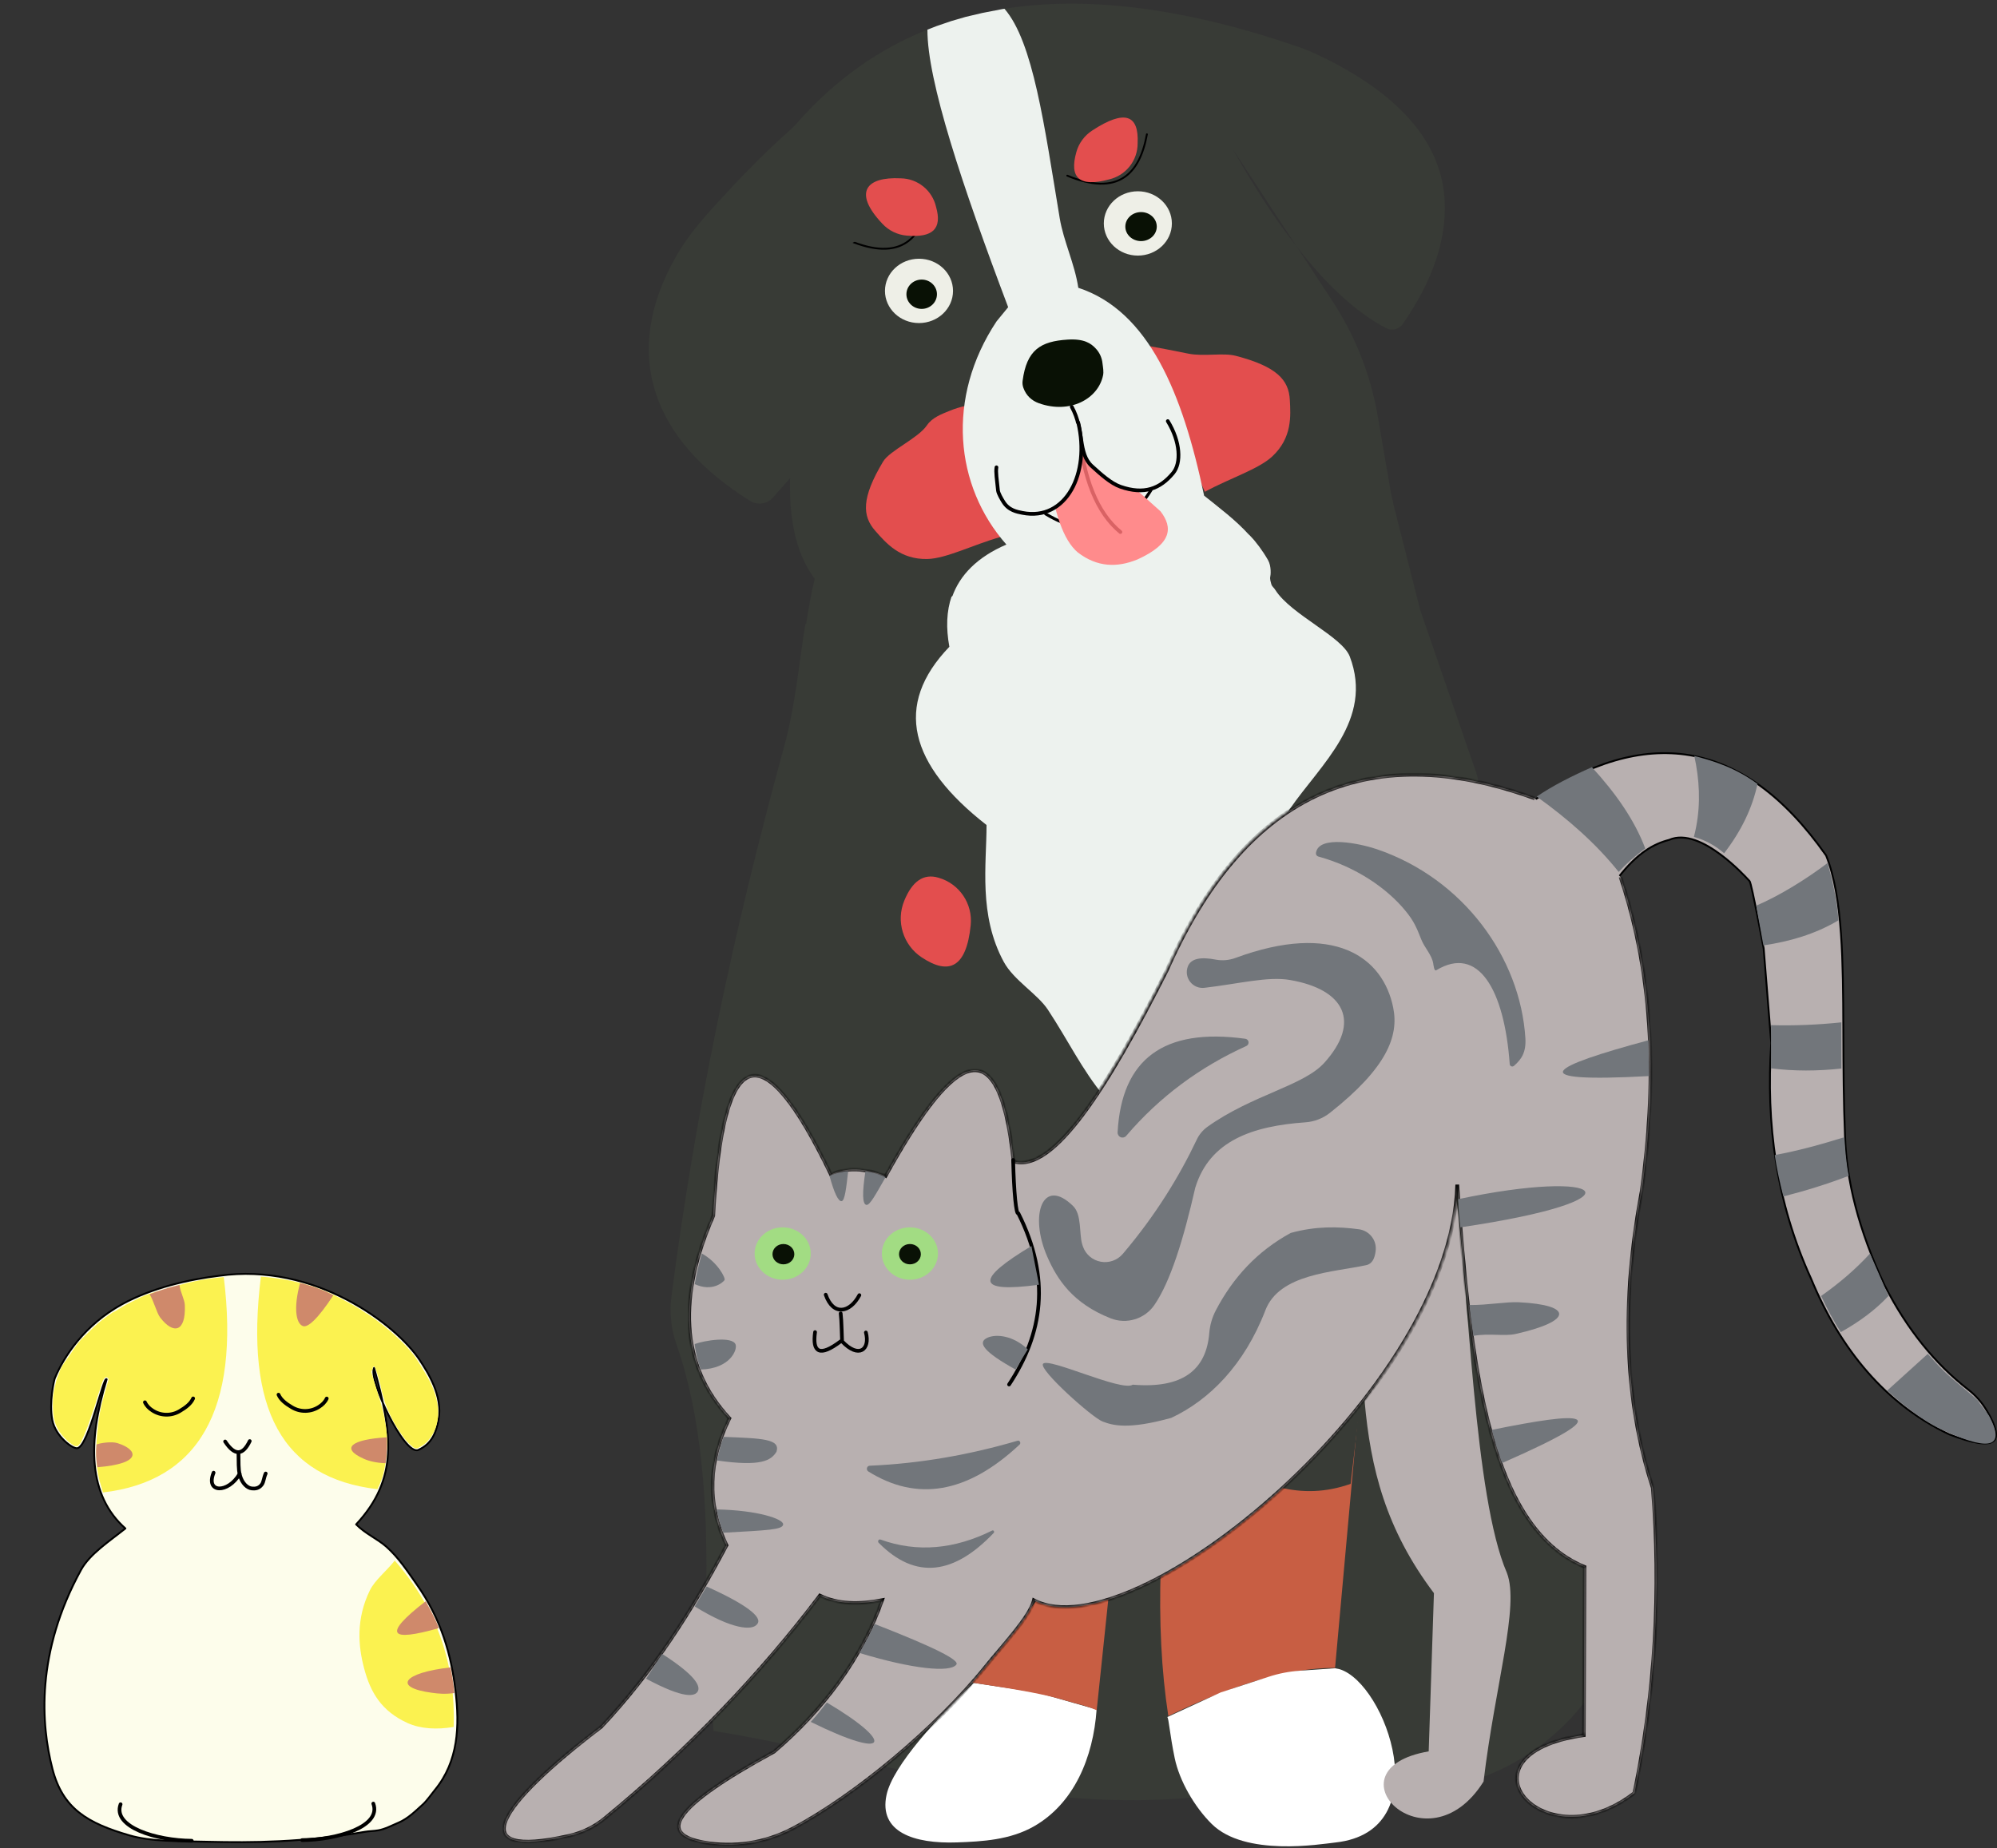 <svg width="539" height="499" viewBox="0 0 539 499" fill="none" xmlns="http://www.w3.org/2000/svg">
<rect x="0" y="0" width="539" height="499" fill="#333333" stroke="none"/>
<g id="animals">
<g id="catYellow">
<path id="Vector" fill-rule="evenodd" clip-rule="evenodd" d="M98.502 494.524C81.854 497.417 67.843 497.49 56.251 497.217C47.945 497.016 40.871 497.207 34.966 495.491C23.684 492.224 16.939 488.317 14.155 477.538C11.061 465.562 9.609 446.185 21.868 423.822C24.232 419.505 29.544 416.073 33.843 412.632C23.803 403.705 23.565 389.503 28.786 372.361C27.947 371.12 23.967 390.37 20.891 390.963C19.586 391.219 14.94 387.704 14.118 383.378C13.197 378.586 14.584 372.58 14.803 372.051C17.24 366.246 22.762 357.702 32.976 352.089C41.054 347.653 51.057 345.398 59.154 344.413C84.875 340.798 106.799 357.41 113.289 367.195C115.507 370.554 119.541 376.879 118.373 383.205C117.734 386.71 116.575 389.767 112.915 391.429C109.136 393.126 99.305 372.133 100.967 369.285C105.896 387.075 107.657 399.141 96.12 411.536C98.63 414.074 101.87 415.425 104.271 417.551C107.612 420.518 110.003 424.215 112.467 427.72C119.194 437.276 121.814 446.887 122.946 456.48C124.068 465.973 123.758 475.466 117.369 483.242C116.693 484.064 115.187 486.181 114.211 487.058C112.349 488.728 110.204 490.946 107.511 492.078C105.731 492.826 103.951 493.794 102.117 494.122C100.812 494.341 99.57 494.332 98.502 494.524Z" fill="#FDFDEB" stroke="black" stroke-width="0.5" stroke-miterlimit="1.5" stroke-linecap="round" stroke-linejoin="round"/>
<path id="Vector_2" fill-rule="evenodd" clip-rule="evenodd" d="M106.553 421.301C104.189 424.286 101.223 426.513 99.826 429.352C96.075 437.028 96.641 444.312 98.302 450.5C99.982 456.762 102.839 461.901 109.995 465.159C113.527 466.766 117.99 466.976 122.454 466.218C122.956 449.505 118.31 434.828 106.553 421.301Z" fill="#FBF250" stroke="#FBF250" stroke-width="0.006" stroke-miterlimit="1.5" stroke-linecap="round" stroke-linejoin="round"/>
<path id="Vector_3" fill-rule="evenodd" clip-rule="evenodd" d="M121.596 450.144C108.763 451.587 105.87 455.566 116.604 456.999C118.365 457.237 120.035 457.41 122.637 457.072C122.418 454.763 122.071 452.454 121.596 450.144Z" fill="#CF896B"/>
<path id="Vector_4" fill-rule="evenodd" clip-rule="evenodd" d="M70.418 344.641C65.981 380.64 76.25 399.041 101.889 402.035C101.99 401.67 102.236 401.286 102.391 400.939C102.729 400.145 103.021 399.415 103.277 398.566C103.961 396.23 104.226 393.838 104.399 391.328C104.491 390.014 104.545 388.626 104.418 387.294C103.779 380.43 101.926 376.487 100.191 370.317C100.511 370.098 100.602 369.048 100.776 368.929C101.232 368.619 101.515 369.851 102.455 373C102.784 374.068 102.957 375.638 103.414 376.907C103.651 377.555 103.742 378.221 103.989 378.897C105.029 381.653 106.471 384.647 108.853 387.924C109.611 388.982 110.405 389.758 111.409 390.625C111.61 390.799 112.13 391.009 112.45 391.027C112.833 391.045 113.061 390.671 113.216 390.726C113.865 390.279 114.549 389.941 115.069 389.42C119.396 385.085 119.432 378.111 114.631 370.472C113.709 369.011 112.879 367.451 111.692 365.862C110.515 364.311 108.99 362.732 107.375 361.217C105.011 358.989 102.209 356.735 99.224 354.745C98.594 354.489 98.074 353.997 97.444 353.604C96.294 352.892 95.034 352.198 94.012 351.642C90.48 349.697 87.459 348.292 84.054 347.206C79.144 345.645 74.598 344.997 70.418 344.641Z" fill="#FBF250"/>
<path id="Vector_5" fill-rule="evenodd" clip-rule="evenodd" d="M60.397 344.776C64.833 380.784 53.424 399.924 27.784 402.918C27.364 401.303 26.799 399.787 26.497 398.117C26.059 395.744 25.977 393.188 26.023 390.669C26.041 389.811 26.059 388.871 26.141 387.995C26.789 381.131 27.173 379.917 28.916 373.747C28.989 373.473 29.327 372.597 29.3 372.387C29.281 372.177 29.062 371.839 28.724 371.812C28.378 371.784 27.903 372.094 27.419 373.701C27.1 374.769 26.744 375.855 26.278 377.133C26.05 377.781 25.959 378.511 25.703 379.187C24.672 381.943 23.869 385.083 22.125 388.743C21.532 389.984 21.97 389.218 21.176 390.194C20.93 390.514 20.637 390.395 20.254 390.368C19.862 390.35 19.597 389.884 19.442 389.939C18.794 389.482 18.209 388.98 17.689 388.46C15.289 386.06 14.412 383.75 14.303 380.583C14.239 378.767 14.175 376.594 14.841 374.148C14.869 374.03 14.997 373.564 15.015 373.464C15.143 372.825 15.344 372.241 15.572 371.638C15.636 371.456 15.836 371.136 15.891 370.917C16.329 369.247 17.023 368.288 18.21 366.709C19.387 365.158 20.592 362.858 22.207 361.342C23.476 360.147 24.8 358.723 26.287 357.417C27.565 356.295 28.98 355.282 30.358 354.36C30.988 354.104 32.658 353.036 33.297 352.644C34.447 351.932 35.625 351.457 36.656 350.9C40.189 348.956 43.493 348.482 46.897 347.405C51.808 345.844 56.207 345.141 60.397 344.776Z" fill="#FBF250"/>
<path id="Vector_6" fill-rule="evenodd" clip-rule="evenodd" d="M26.04 389.976C26.87 389.602 30.065 389.073 31.699 389.593C37.175 391.3 38.663 395.124 26.277 396.101C25.921 394.056 25.821 392.012 26.04 389.976Z" fill="#CF896B"/>
<path id="Vector_7" fill-rule="evenodd" clip-rule="evenodd" d="M48.429 346.895C48.749 349.049 49.826 350.811 49.889 352.353C50.182 359.673 46.795 360.312 43.245 355.703C42.277 354.443 41.556 351.304 40.37 349.405C42.998 348.383 45.682 347.543 48.429 346.895Z" fill="#CF896B"/>
<path id="Vector_8" fill-rule="evenodd" clip-rule="evenodd" d="M80.996 346.355C79.17 353.1 79.91 357.135 81.608 357.929C82.986 358.714 85.888 355.903 89.977 349.678C87.312 348.272 84.282 347.195 80.996 346.355Z" fill="#CF896B"/>
<path id="Vector_9" fill-rule="evenodd" clip-rule="evenodd" d="M104.417 388.024C94.851 388.59 91.757 390.963 98.228 393.838C99.579 394.44 101.615 394.952 104.061 395.015C104.353 392.889 104.499 390.589 104.417 388.024Z" fill="#CF896B"/>
<path id="Vector_10" d="M88.188 377.553C87.722 378.538 87.001 379.214 86.171 379.752C83.944 381.231 81.068 381.295 78.777 379.917C77.189 378.977 75.793 377.936 75.172 376.512" stroke="black" stroke-miterlimit="1.5" stroke-linecap="round" stroke-linejoin="round"/>
<path id="Vector_11" d="M39.114 378.566C39.579 379.552 40.3 380.227 41.131 380.766C43.358 382.244 46.233 382.308 48.524 380.93C50.113 379.99 51.509 378.949 52.13 377.526" stroke="black" stroke-miterlimit="1.5" stroke-linecap="round" stroke-linejoin="round"/>
<path id="Vector_12" d="M64.677 397.908C61.583 403.211 55.403 403.148 57.649 397.58" stroke="black" stroke-miterlimit="1.5" stroke-linecap="round" stroke-linejoin="round"/>
<path id="Vector_13" d="M64.366 392.212C64.43 394.75 64.302 396.621 64.74 398.236C65.379 400.546 66.785 401.723 67.989 401.833C68.774 401.906 69.852 401.906 70.691 400.737C71.175 400.062 71.202 398.93 71.713 397.798" stroke="black" stroke-miterlimit="1.5" stroke-linecap="round" stroke-linejoin="round"/>
<path id="Vector_14" d="M67.407 389.044C65.618 392.777 63.455 393.234 60.762 389.154" stroke="black" stroke-miterlimit="1.5" stroke-linecap="round" stroke-linejoin="round"/>
<path id="Vector_15" d="M81.562 496.767C91.009 496.703 103.058 493.08 100.757 486.91" stroke="black" stroke-miterlimit="1.5" stroke-linecap="round" stroke-linejoin="round"/>
<path id="Vector_16" fill-rule="evenodd" clip-rule="evenodd" d="M118.411 439.548C111.848 441.419 107.942 441.903 107.275 440.726C106.618 439.557 109.055 436.792 114.888 432.283C115.609 433.542 116.266 434.829 116.896 436.052C117.489 437.239 118.064 438.38 118.411 439.548Z" fill="#CF896B"/>
<path id="Vector_17" d="M51.744 496.943C42.297 496.879 30.248 493.255 32.548 487.085" stroke="black" stroke-miterlimit="1.5" stroke-linecap="round" stroke-linejoin="round"/>
</g>
<g id="dogBody">
<path id="Vector_18" fill-rule="evenodd" clip-rule="evenodd" d="M375.8 135L383.334 164.723L398.682 209.33L446.06 423.673C446.06 423.673 440.908 434.8 435.074 447.389C425.061 469.005 403.672 483.088 379.859 483.726C353.09 484.441 322.328 485.263 322.328 485.263C273.824 489.528 235.192 474.071 192.577 467.295L190.564 432.614C191.224 405.705 189.211 381.88 182.673 363.219C181.147 358.965 180.659 354.419 181.233 349.938C187.652 300.536 197.61 252.682 211.584 201.786C214.615 190.778 215.589 179.596 217.375 168.436C229.196 168.176 240.096 165.579 250.768 162.017C252.717 161.368 256.635 159.495 256.906 160.697C255.499 164.734 255.315 169.551 256.246 174.606C241.059 190.399 245.465 206.451 266.28 222.731C266.28 233.393 264.071 247.031 270.945 259.696C273.629 264.643 280.037 268.334 282.841 272.588C288.318 280.901 292.096 288.856 297.973 295.925L348.144 218.39C356.511 206.278 370.832 194.35 364.326 177.247C362.27 171.835 348.544 165.979 344.269 159.333C343.803 158.51 343.359 158.478 343.121 157.623C343.013 157.266 342.721 156.237 342.851 155.761C342.981 155.295 343.208 152.849 342.245 151.182C340.751 148.584 339.062 146.355 337.222 144.363L338.272 144.19C342.234 143.627 346.098 141.733 350.027 140.953C355.234 139.914 360.657 139.146 365.82 138.117C368.288 137.619 370.648 136.71 372.888 135.92L375.8 135Z" fill="#383B36"/>
<path id="Vector_19" fill-rule="evenodd" clip-rule="evenodd" d="M248.796 258.474C243.751 255.162 241.76 248.722 244.076 243.136C246.209 237.941 249.25 235.732 253.309 236.955C258.949 238.568 262.607 243.991 261.99 249.826C260.832 261.18 256.167 263.367 248.796 258.474Z" fill="#E34E4E" stroke="#E34E4E" stroke-width="0.002" stroke-miterlimit="1.5" stroke-linecap="round" stroke-linejoin="round"/>
<path id="Vector_20" fill-rule="evenodd" clip-rule="evenodd" d="M337.213 144.365C339.053 146.357 340.742 148.587 342.236 151.185C343.199 152.852 342.972 155.298 342.842 155.763C342.712 156.24 343.004 157.268 343.112 157.625C343.351 158.48 343.794 158.513 344.26 159.335C348.535 165.981 362.261 171.837 364.317 177.25C370.823 194.352 356.502 206.28 348.135 218.393L297.964 295.927C292.087 288.859 288.309 280.903 282.832 272.59C280.028 268.336 273.62 264.645 270.936 259.698C264.063 247.034 266.271 233.395 266.271 222.733C245.456 206.453 241.05 190.401 256.237 174.608C255.306 169.553 255.457 164.975 256.864 160.937C260.252 160.613 263.716 160.645 266.953 159.996C272.744 158.837 278.513 157.82 284.38 156.748C290.192 155.698 296.73 153.544 302.218 151.488C305.238 150.351 309.178 150.091 312.339 149.464C320.706 147.786 328.684 145.643 337.213 144.365Z" fill="#EDF2EE"/>
<path id="Vector_21" fill-rule="evenodd" clip-rule="evenodd" d="M295.982 461.506C295.072 474.484 289.887 486.878 279.052 493.059C272.634 496.717 265.111 497.15 258.335 497.388C246.644 497.8 237.151 494.606 239.273 484.605C240.951 476.649 253.388 463.324 262.805 454.329C262.805 454.329 271.042 455.563 276.054 456.31C278.554 456.689 281.022 457.219 283.458 457.923C288.221 459.287 295.982 461.506 295.982 461.506Z" fill="white"/>
<path id="Vector_22" fill-rule="evenodd" clip-rule="evenodd" d="M360.342 450.256L366.696 379.985C352.451 396.99 334.526 411.397 313.278 423.444C312.823 437.711 313.451 451.036 315.335 463.267C331.658 455.354 346.942 450.289 360.342 450.256Z" fill="#C85E43" stroke="black" stroke-width="0.002" stroke-miterlimit="1.5" stroke-linecap="round" stroke-linejoin="round"/>
<path id="Vector_23" fill-rule="evenodd" clip-rule="evenodd" d="M296.003 461.701L299.467 428.665C292.42 429.985 286.499 430.169 283.263 427.68L262.35 454.243C276.53 456.397 282.137 457.447 287.885 459.168C290.309 459.882 293.048 460.423 296.003 461.701Z" fill="#C85E43" stroke="black" stroke-width="0.002" stroke-miterlimit="1.5" stroke-linecap="round" stroke-linejoin="round"/>
<path id="Vector_24" fill-rule="evenodd" clip-rule="evenodd" d="M361.589 450.637C374.08 454.458 388.411 494.346 360.463 497.409C356.35 497.864 336.022 501.306 327.049 492.408C322.383 487.786 318.335 480.772 317.058 474.635C315.694 468.054 315.477 463.897 315.055 463.551L329.484 456.894C329.484 456.894 337.407 454.307 342.452 452.661C345.168 451.774 347.972 451.233 350.819 451.038L360.377 450.378L361.589 450.637Z" fill="white"/>
<path id="Vector_25" fill-rule="evenodd" clip-rule="evenodd" d="M345.299 401.529C352.941 394.699 360.052 387.035 367.045 379.231L364.544 400.587C357.876 402.936 351.642 403.077 345.299 401.529Z" fill="#383B36" stroke="black" stroke-width="0.002" stroke-miterlimit="1.5" stroke-linecap="round" stroke-linejoin="round"/>
</g>
<g id="catBody">
<g id="catTail">
<path id="Vector_26" d="M436.853 236.81L436.839 236.828L436.828 236.849C434.493 241.381 431.334 243.516 428.081 243.915C424.817 244.316 421.403 242.977 418.553 240.444C412.865 235.389 409.511 225.648 414.222 215.926C428.958 205.994 442.936 201.693 456.052 203.88C469.176 206.068 481.494 214.763 492.88 230.946C495.165 236.671 496.313 243.894 496.897 252.251C497.43 259.884 497.492 268.447 497.526 277.659C497.528 278.275 497.53 278.893 497.532 279.515C497.562 288.188 497.594 297.405 497.99 306.929C498.396 318.729 501.544 331.891 508.694 347.063L508.694 347.063L508.698 347.07C514.769 358.957 522.346 368.237 531.266 375.178L531.267 375.178C533.253 376.715 534.937 378.62 536.222 380.796L536.223 380.796C537.587 383.096 538.395 384.95 538.656 386.358C538.917 387.763 538.628 388.657 537.892 389.156C537.122 389.677 535.786 389.828 533.797 389.515C531.824 389.204 529.266 388.446 526.107 387.223C509.016 379.167 496.713 364.286 488.839 345.25L488.839 345.25L488.835 345.241C479.334 324.452 476.637 303.221 478.067 281.575L478.068 281.557L478.067 281.539L476.023 256.091L476.022 256.078L476.02 256.066L475.774 256.111C476.02 256.066 476.02 256.066 476.02 256.066L476.02 256.065L476.019 256.062L476.018 256.053L476.011 256.015L475.983 255.868L475.878 255.308C475.788 254.825 475.658 254.135 475.5 253.305C475.186 251.646 474.761 249.428 474.32 247.195C473.879 244.962 473.423 242.711 473.045 240.987C472.856 240.126 472.686 239.393 472.548 238.859C472.479 238.592 472.416 238.372 472.362 238.208C472.335 238.126 472.309 238.054 472.284 237.996C472.264 237.949 472.23 237.876 472.177 237.823C472.152 237.799 472.094 237.736 472.006 237.641C471.247 236.819 468.22 233.546 464.402 230.702C462.271 229.115 459.88 227.651 457.485 226.82C455.096 225.991 452.676 225.782 450.503 226.74C446.341 227.812 441.959 230.236 436.853 236.81Z" fill="#B8B0B0" stroke="black" stroke-width="0.5"/>
<path id="Vector_27" fill-rule="evenodd" clip-rule="evenodd" d="M509.709 349.866C506.153 353.66 501.801 356.874 496.837 359.627C494.881 356.611 493.141 353.331 491.529 349.866C496.471 346.4 500.888 342.606 504.724 338.416L509.709 349.866Z" fill="#72767B"/>
<path id="Vector_28" fill-rule="evenodd" clip-rule="evenodd" d="M479 311.832C485.225 310.697 491.517 308.968 497.82 307C498.023 310.557 498.292 314.081 499 317.422C493.101 319.703 487.236 321.486 481.337 323C480.382 319.346 479.584 315.627 479 311.832Z" fill="#72767B"/>
<path id="Vector_29" fill-rule="evenodd" clip-rule="evenodd" d="M478 276.756C484.29 276.931 490.623 276.668 496.989 276L497 288.469C490.558 289.17 484.225 289.203 478 288.414V276.756Z" fill="#72767B"/>
<path id="Vector_30" fill-rule="evenodd" clip-rule="evenodd" d="M493.25 233C487.385 237.448 480.087 241.925 474 244.5L475.954 255.221C482.972 254.191 489.868 252.229 496.211 248.449C495.8 243.299 494.769 238.15 493.25 233Z" fill="#72767B"/>
<path id="Vector_31" fill-rule="evenodd" clip-rule="evenodd" d="M457.302 204.083C462.995 205.545 468.562 207.396 474.358 211.628C472.972 218.155 469.948 224.382 465.355 230.343C463.099 228.426 460.521 226.853 457.188 225.933C457.44 224.98 457.658 224.028 457.829 223.075C459.021 216.748 458.688 210.421 457.302 204.083Z" fill="#72767B"/>
<path id="Vector_32" fill-rule="evenodd" clip-rule="evenodd" d="M429.661 207.113C436.007 214.046 441.134 221.275 444.058 229.04C441.3 231.063 438.908 233.184 436.893 235.393C430.813 227.782 423.25 221.122 414.767 215.052C419.064 212.143 424.069 209.573 429.661 207.113Z" fill="#72767B"/>
<path id="Vector_33" fill-rule="evenodd" clip-rule="evenodd" d="M520.313 365.5C522.409 367.832 524.384 370.001 526.425 371.769C529.459 374.394 532.045 376.412 533.715 377.952C533.857 378.093 534.294 378.874 534.446 379.026C534.97 379.601 535.45 380.306 535.843 380.826C536.269 381.412 536.716 381.933 537 382.486C541.082 390.328 537.568 392.02 525.41 386.543C524.963 386.347 524.406 386.109 523.926 385.881C521.121 384.569 518.273 382.714 515.577 380.62C514.595 379.85 513.58 379.134 512.641 378.299C511.987 377.713 510.055 375.967 509.334 375.436L520.313 365.5Z" fill="#72767B"/>
</g>
<path id="Vector_34" d="M230.25 316.195C229.289 309.155 230.502 302.754 233.972 297.005" stroke="black" stroke-width="0.003" stroke-miterlimit="1.5" stroke-linecap="round" stroke-linejoin="round"/>
<path id="Vector_35" fill-rule="evenodd" clip-rule="evenodd" d="M393.01 323.266C396.474 348.119 397.811 404.1 406.711 424.602C410.207 433.557 403.521 454.829 400.419 480.957C385.031 505.491 357.466 477.638 385.612 472.815L387.026 430.096C374.049 412.89 369.906 396.442 368.306 378.148C383.201 357.876 389.81 340.065 393.01 323.266Z" fill="#B8B0B0" stroke="black" stroke-width="0.003" stroke-miterlimit="1.5" stroke-linecap="round" stroke-linejoin="round"/>
<g id="Vector_36">
<mask id="path-36-inside-1" fill="white">
<path fill-rule="evenodd" clip-rule="evenodd" d="M437.406 236.759C446.781 264.862 446.989 293.457 443.121 321.548C437.483 351.548 438.483 378.246 446.099 401.632C448.319 429.109 446.858 456.597 441.132 484.074C416.306 503.346 391.481 473.467 427.472 468.443L427.67 423.021C401.624 412.359 396.734 367.672 393.316 319.815C391.865 375.362 306.157 446.231 279.057 432.037C277.991 436.535 270.782 444.07 266.034 449.971C252.682 466.556 230.582 484.951 213.823 493.748C206.471 497.598 198.031 498.892 189.865 497.39C178.128 495.251 180.216 488.494 208.877 472.896C222.131 461.62 232.626 447.602 238.066 432.005C231.879 433.2 226.153 433.123 221.296 430.765C205.493 451.694 185.689 472.534 163.183 490.973C160.391 493.254 157.083 494.856 153.556 495.635C124.433 502.205 134.478 487.276 162.248 466.172C175.887 451.737 186.667 435.01 196.074 417.175C190.646 405.756 191.239 394.327 196.844 382.908C183.272 368.254 183.173 349.618 192.503 328.196C194.976 281.425 205.701 278.386 224.296 317.084C228.483 315.088 233.417 315.329 239 317.479C255.825 287.03 269.474 274.108 273.573 313.519C284.255 316.755 298.926 293.644 314.905 261.955C335.522 215.283 368.216 198.731 414.262 215.535"/>
</mask>
<path fill-rule="evenodd" clip-rule="evenodd" d="M437.406 236.759C446.781 264.862 446.989 293.457 443.121 321.548C437.483 351.548 438.483 378.246 446.099 401.632C448.319 429.109 446.858 456.597 441.132 484.074C416.306 503.346 391.481 473.467 427.472 468.443L427.67 423.021C401.624 412.359 396.734 367.672 393.316 319.815C391.865 375.362 306.157 446.231 279.057 432.037C277.991 436.535 270.782 444.07 266.034 449.971C252.682 466.556 230.582 484.951 213.823 493.748C206.471 497.598 198.031 498.892 189.865 497.39C178.128 495.251 180.216 488.494 208.877 472.896C222.131 461.62 232.626 447.602 238.066 432.005C231.879 433.2 226.153 433.123 221.296 430.765C205.493 451.694 185.689 472.534 163.183 490.973C160.391 493.254 157.083 494.856 153.556 495.635C124.433 502.205 134.478 487.276 162.248 466.172C175.887 451.737 186.667 435.01 196.074 417.175C190.646 405.756 191.239 394.327 196.844 382.908C183.272 368.254 183.173 349.618 192.503 328.196C194.976 281.425 205.701 278.386 224.296 317.084C228.483 315.088 233.417 315.329 239 317.479C255.825 287.03 269.474 274.108 273.573 313.519C284.255 316.755 298.926 293.644 314.905 261.955C335.522 215.283 368.216 198.731 414.262 215.535" fill="#B8B0B0"/>
<path d="M443.121 321.548L443.612 321.641L443.615 321.629L443.616 321.617L443.121 321.548ZM446.099 401.632L446.598 401.592L446.593 401.533L446.575 401.477L446.099 401.632ZM441.132 484.074L441.439 484.469L441.584 484.356L441.621 484.176L441.132 484.074ZM427.472 468.443L427.541 468.938L427.97 468.878L427.972 468.445L427.472 468.443ZM427.67 423.021L428.17 423.023L428.171 422.686L427.859 422.558L427.67 423.021ZM393.316 319.815L393.815 319.78L392.816 319.802L393.316 319.815ZM279.057 432.037L279.289 431.595L278.719 431.296L278.571 431.922L279.057 432.037ZM266.034 449.971L266.424 450.285L266.424 450.285L266.034 449.971ZM213.823 493.748L214.055 494.191L214.055 494.191L213.823 493.748ZM189.865 497.39L189.956 496.898L189.955 496.898L189.865 497.39ZM208.877 472.896L209.116 473.336L209.162 473.311L209.201 473.277L208.877 472.896ZM238.066 432.005L238.538 432.169L238.824 431.349L237.971 431.514L238.066 432.005ZM221.296 430.765L221.514 430.315L221.144 430.136L220.897 430.464L221.296 430.765ZM163.183 490.973L163.499 491.36L163.499 491.36L163.183 490.973ZM153.556 495.635L153.448 495.146L153.446 495.147L153.556 495.635ZM162.248 466.172L162.551 466.571L162.584 466.546L162.612 466.516L162.248 466.172ZM196.074 417.175L196.517 417.408L196.634 417.186L196.526 416.96L196.074 417.175ZM196.844 382.908L197.293 383.128L197.444 382.82L197.211 382.568L196.844 382.908ZM192.503 328.196L192.961 328.395L192.997 328.312L193.002 328.222L192.503 328.196ZM224.296 317.084L223.845 317.301L224.061 317.75L224.511 317.536L224.296 317.084ZM239 317.479L238.82 317.946L239.227 318.102L239.438 317.721L239 317.479ZM273.573 313.519L273.076 313.571L273.11 313.902L273.428 313.998L273.573 313.519ZM314.905 261.955L315.352 262.18L315.357 262.169L315.363 262.157L314.905 261.955ZM436.932 236.918C446.274 264.923 446.488 293.435 442.626 321.48L443.616 321.617C447.491 293.479 447.287 264.8 437.881 236.601L436.932 236.918ZM442.63 321.456C436.98 351.519 437.977 378.305 445.624 401.787L446.575 401.477C438.99 378.188 437.987 351.578 443.612 321.641L442.63 321.456ZM445.601 401.672C447.817 429.104 446.358 456.544 440.642 483.972L441.621 484.176C447.357 456.649 448.821 429.113 446.598 401.592L445.601 401.672ZM440.825 483.679C428.57 493.193 416.474 490.482 411.877 485.046C410.73 483.69 410.054 482.174 409.93 480.638C409.807 479.107 410.228 477.523 411.335 476.01C413.562 472.966 418.593 470.187 427.541 468.938L427.403 467.948C418.355 469.211 412.993 472.05 410.528 475.42C409.289 477.114 408.79 478.934 408.933 480.718C409.077 482.497 409.856 484.204 411.114 485.692C416.139 491.634 428.869 494.227 441.439 484.469L440.825 483.679ZM427.972 468.445L428.17 423.023L427.17 423.019L426.972 468.441L427.972 468.445ZM427.859 422.558C415.067 417.322 407.388 403.693 402.491 385.238C397.599 366.804 395.524 343.714 393.815 319.78L392.817 319.851C394.526 343.774 396.605 366.956 401.524 385.495C406.438 404.013 414.227 418.059 427.48 423.484L427.859 422.558ZM392.816 319.802C392.457 333.57 386.872 348.328 378.235 362.52C369.601 376.706 357.937 390.293 345.468 401.71C332.997 413.128 319.739 422.359 307.928 427.848C302.023 430.593 296.495 432.395 291.619 433.074C286.74 433.753 282.553 433.304 279.289 431.595L278.825 432.48C282.337 434.32 286.756 434.761 291.757 434.064C296.761 433.367 302.387 431.527 308.35 428.755C320.276 423.212 333.618 413.916 346.143 402.448C358.67 390.978 370.398 377.32 379.089 363.04C387.777 348.765 393.45 333.834 393.816 319.828L392.816 319.802ZM278.571 431.922C278.323 432.966 277.707 434.225 276.817 435.641C275.931 437.05 274.794 438.581 273.535 440.167C272.276 441.752 270.901 443.382 269.541 444.989C268.182 446.594 266.837 448.177 265.645 449.658L266.424 450.285C267.606 448.816 268.942 447.244 270.304 445.635C271.663 444.029 273.048 442.388 274.318 440.789C275.587 439.191 276.749 437.627 277.663 436.173C278.573 434.726 279.258 433.357 279.544 432.153L278.571 431.922ZM265.645 449.658C252.332 466.194 230.284 484.543 213.59 493.305L214.055 494.191C230.88 485.359 253.032 466.919 266.424 450.285L265.645 449.658ZM213.591 493.305C206.337 497.104 198.011 498.38 189.956 496.898L189.775 497.881C198.051 499.405 206.604 498.093 214.055 494.191L213.591 493.305ZM189.955 496.898C188.509 496.634 187.295 496.303 186.329 495.901C185.359 495.498 184.668 495.036 184.234 494.529C183.812 494.035 183.621 493.484 183.665 492.847C183.71 492.191 184.005 491.405 184.637 490.47C185.903 488.594 188.422 486.263 192.454 483.411C196.474 480.566 201.96 477.23 209.116 473.336L208.638 472.457C201.464 476.361 195.941 479.719 191.876 482.595C187.822 485.463 185.179 487.879 183.808 489.91C183.12 490.929 182.728 491.885 182.667 492.778C182.605 493.69 182.89 494.495 183.474 495.179C184.047 495.849 184.895 496.388 185.945 496.825C186.999 497.263 188.287 497.61 189.776 497.882L189.955 496.898ZM209.201 473.277C222.509 461.955 233.063 447.866 238.538 432.169L237.594 431.84C232.189 447.338 221.753 461.285 208.553 472.516L209.201 473.277ZM237.971 431.514C231.835 432.699 226.234 432.607 221.514 430.315L221.077 431.215C226.073 433.64 231.922 433.701 238.161 432.495L237.971 431.514ZM220.897 430.464C205.117 451.361 185.342 472.173 162.866 490.586L163.499 491.36C186.037 472.896 205.868 452.027 221.695 431.066L220.897 430.464ZM162.866 490.586C160.136 492.818 156.899 494.385 153.448 495.146L153.663 496.123C157.267 495.327 160.647 493.691 163.499 491.36L162.866 490.586ZM153.446 495.147C149.82 495.965 146.818 496.445 144.392 496.622C141.96 496.8 140.141 496.669 138.865 496.291C137.596 495.916 136.926 495.317 136.654 494.59C136.374 493.838 136.464 492.812 137.028 491.476C138.157 488.802 141.04 485.222 145.427 480.962C149.8 476.716 155.618 471.84 162.551 466.571L161.946 465.774C154.994 471.057 149.142 475.961 144.731 480.244C140.334 484.514 137.32 488.212 136.106 491.087C135.499 492.525 135.307 493.841 135.717 494.939C136.136 496.061 137.13 496.821 138.581 497.25C140.024 497.678 141.981 497.801 144.465 497.619C146.956 497.438 150.011 496.947 153.666 496.122L153.446 495.147ZM162.612 466.516C176.292 452.037 187.097 435.267 196.517 417.408L195.632 416.941C186.238 434.753 175.482 451.438 161.885 465.829L162.612 466.516ZM196.526 416.96C191.17 405.695 191.747 394.426 197.293 383.128L196.395 382.688C190.731 394.227 190.121 405.818 195.623 417.389L196.526 416.96ZM197.211 382.568C183.827 368.117 183.673 349.72 192.961 328.395L192.044 327.996C182.672 349.515 182.716 368.39 196.477 383.248L197.211 382.568ZM193.002 328.222C193.62 316.541 194.752 307.621 196.382 301.413C197.198 298.308 198.132 295.906 199.174 294.181C200.217 292.454 201.339 291.454 202.512 291.063C203.669 290.678 204.976 290.855 206.472 291.697C207.976 292.544 209.635 294.046 211.446 296.236C215.066 300.615 219.202 307.637 223.845 317.301L224.746 316.868C220.093 307.183 215.915 300.073 212.217 295.599C210.368 293.363 208.618 291.758 206.962 290.826C205.298 289.889 203.695 289.615 202.196 290.115C200.711 290.609 199.427 291.828 198.318 293.664C197.208 295.503 196.243 298.006 195.415 301.159C193.759 307.465 192.622 316.465 192.004 328.169L193.002 328.222ZM224.511 317.536C228.531 315.619 233.314 315.825 238.82 317.946L239.18 317.012C233.521 314.833 228.434 314.557 224.081 316.633L224.511 317.536ZM239.438 317.721C243.639 310.117 247.633 303.624 251.322 298.775C255.028 293.901 258.363 290.775 261.224 289.773C262.629 289.282 263.895 289.31 265.05 289.874C266.22 290.444 267.339 291.595 268.37 293.47C270.438 297.233 272.052 303.729 273.076 313.571L274.071 313.468C273.045 303.604 271.416 296.937 269.246 292.989C268.158 291.009 266.91 289.668 265.488 288.975C264.052 288.274 262.503 288.266 260.894 288.83C257.727 289.938 254.238 293.288 250.526 298.17C246.794 303.075 242.773 309.617 238.562 317.237L239.438 317.721ZM273.428 313.998C276.309 314.87 279.391 313.942 282.579 311.692C285.769 309.441 289.14 305.818 292.653 301.134C299.681 291.762 307.36 278.028 315.352 262.18L314.459 261.73C306.471 277.571 298.825 291.237 291.853 300.534C288.365 305.184 285.067 308.712 282.002 310.875C278.936 313.039 276.179 313.786 273.718 313.041L273.428 313.998ZM315.363 262.157C325.643 238.884 338.903 223.194 355.263 215.392C371.614 207.595 391.153 207.634 414.091 216.004L414.434 215.065C391.325 206.632 371.494 206.544 354.832 214.49C338.18 222.431 324.784 238.354 314.448 261.753L315.363 262.157Z" fill="black" mask="url(#path-36-inside-1)"/>
</g>
<path id="Vector_37" d="M231.952 349.649C229.405 354.437 224.887 355.334 222.862 349.526" stroke="black" stroke-miterlimit="1.5" stroke-linecap="round" stroke-linejoin="round"/>
<path id="Vector_38" d="M226.902 354.576C227.168 356.711 227.158 359.857 227.28 362.123C231.797 366.898 234.924 364.329 233.708 359.726" stroke="black" stroke-miterlimit="1.5" stroke-linecap="round" stroke-linejoin="round"/>
<path id="Vector_39" d="M226.902 362.111C221.199 366.429 219.223 365.093 219.991 359.627" stroke="black" stroke-miterlimit="1.5" stroke-linecap="round" stroke-linejoin="round"/>
<path id="Vector_40" d="M273.455 313.165C273.65 321.79 274.258 328.046 274.855 327.561C283.708 345.173 281.392 360.076 272.353 373.767" stroke="black" stroke-miterlimit="1.5" stroke-linecap="round" stroke-linejoin="round"/>
<path id="Vector_41" d="M245.588 345.486C249.771 345.486 253.163 342.321 253.163 338.416C253.163 334.511 249.771 331.346 245.588 331.346C241.404 331.346 238.013 334.511 238.013 338.416C238.013 342.321 241.404 345.486 245.588 345.486Z" fill="#A2DC83"/>
<path id="Vector_42" d="M245.588 345.486C249.771 345.486 253.163 342.321 253.163 338.416C253.163 334.511 249.771 331.346 245.588 331.346C241.404 331.346 238.013 334.511 238.013 338.416C238.013 342.321 241.404 345.486 245.588 345.486Z" stroke="black" stroke-width="0.003" stroke-miterlimit="1.5" stroke-linecap="round" stroke-linejoin="round"/>
<path id="Vector_43" d="M211.247 345.486C215.431 345.486 218.822 342.321 218.822 338.416C218.822 334.511 215.431 331.346 211.247 331.346C207.063 331.346 203.672 334.511 203.672 338.416C203.672 342.321 207.063 345.486 211.247 345.486Z" fill="#A2DC83"/>
<g id="catEyes">
<path id="Vector_44" d="M245.598 341.331C247.226 341.331 248.546 340.102 248.546 338.587C248.546 337.071 247.226 335.842 245.598 335.842C243.97 335.842 242.65 337.071 242.65 338.587C242.65 340.102 243.97 341.331 245.598 341.331Z" fill="#091105"/>
<path id="Vector_45" d="M211.445 341.331C213.073 341.331 214.393 340.102 214.393 338.587C214.393 337.071 213.073 335.842 211.445 335.842C209.817 335.842 208.497 337.071 208.497 338.587C208.497 340.102 209.817 341.331 211.445 341.331Z" fill="#091105"/>
</g>
<path id="Vector_46" d="M211.247 345.486C215.431 345.486 218.822 342.321 218.822 338.416C218.822 334.511 215.431 331.346 211.247 331.346C207.063 331.346 203.672 334.511 203.672 338.416C203.672 342.321 207.063 345.486 211.247 345.486Z" stroke="black" stroke-width="0.003" stroke-miterlimit="1.5" stroke-linecap="round" stroke-linejoin="round"/>
<path id="Vector_47" fill-rule="evenodd" clip-rule="evenodd" d="M236.044 438.409C252.311 444.752 259.332 448.296 258.069 449.448C256.336 451.559 246.386 450.622 231.952 446.239C233.484 443.568 234.893 440.94 236.044 438.409Z" fill="#72767B"/>
<path id="Vector_48" fill-rule="evenodd" clip-rule="evenodd" d="M444.901 280.845C431.66 284.406 422.959 287.298 421.938 289.058C420.917 290.818 427.576 291.457 445.068 290.503L444.901 280.845Z" fill="#72767B"/>
<path id="Vector_49" fill-rule="evenodd" clip-rule="evenodd" d="M408.623 287.751C408.425 287.917 408.139 287.962 407.898 287.862C407.656 287.762 407.491 287.529 407.48 287.262C406.04 267.182 399.007 255.058 387.667 261.925C387.084 262.281 386.941 260.714 386.821 260.025C386.436 257.792 384.458 255.758 383.667 253.758C382.326 250.368 381.59 248.624 379.359 245.912C374.26 239.678 365.809 233.966 355.82 231.233C355.391 231.122 355.128 230.711 355.183 230.266C355.886 225.321 367.183 227.755 371.546 229.233C394.996 237.189 410.348 258.514 411.711 280.294C411.942 284.139 410.612 286.017 408.623 287.751Z" fill="#72767B"/>
<path id="Vector_50" fill-rule="evenodd" clip-rule="evenodd" d="M393.556 323.745C413.445 319.501 426.25 319.545 427.748 321.563C429.256 323.592 419.457 327.617 394.16 331.346C393.88 328.889 393.668 326.367 393.556 323.745Z" fill="#72767B"/>
<path id="Vector_51" fill-rule="evenodd" clip-rule="evenodd" d="M396.586 352.316C401.751 352.348 406.429 351.396 409.951 351.567C424.439 352.273 424.741 356.594 409.119 360.113C405.997 360.818 402.032 359.867 397.645 360.637L396.586 352.316Z" fill="#72767B"/>
<path id="Vector_52" fill-rule="evenodd" clip-rule="evenodd" d="M402.647 386.014C414.892 383.53 423.482 382.199 425.474 383.183C427.476 384.168 422.213 387.615 405.415 394.977C404.354 392.102 403.435 389.114 402.647 386.014Z" fill="#72767B"/>
<path id="Vector_53" fill-rule="evenodd" clip-rule="evenodd" d="M322.982 307.717C323.63 306.328 324.618 305.125 325.87 304.216C338.061 295.508 351.822 293.178 357.478 286.877C367.329 275.915 362.991 267.108 348.142 264.559C342.179 263.531 334.294 265.609 325.057 266.681C323.586 266.846 322.147 266.233 321.235 265.073C320.324 263.914 320.071 262.382 320.577 260.993C321.378 258.739 324.113 258.269 328.209 259.078C329.966 259.395 331.779 259.231 333.459 258.608C359.993 248.817 373.27 258.291 376.038 272.053C377.587 279.744 374.325 288.277 358.971 300.42C357.06 301.93 354.743 302.827 352.316 302.991C338.138 303.998 326.485 307.892 322.597 320.681C319.423 334.629 315.887 346.029 311.571 352.308C308.957 356.105 304.048 357.603 299.754 355.897C289.518 351.86 285.334 345.394 282.643 339.224C277.701 327.891 281.49 317.574 289.639 325.593C292.011 327.912 291.231 333.01 292.088 335.899C292.154 336.128 292.231 336.358 292.308 336.577C293.076 338.688 294.9 340.231 297.118 340.625C299.325 341.029 301.577 340.22 303.038 338.524C311.878 328.12 318.303 317.585 322.982 307.717Z" fill="#72767B"/>
<path id="Vector_54" fill-rule="evenodd" clip-rule="evenodd" d="M301.646 305.688C301.614 306.27 301.95 306.797 302.481 307.006C303.013 307.226 303.609 307.072 303.978 306.633C312.999 296.058 323.864 288.064 336.388 282.387C336.8 282.201 337.05 281.762 336.985 281.311C336.92 280.85 336.573 280.499 336.117 280.433C314.051 277.391 302.709 285.967 301.646 305.688Z" fill="#72767B"/>
<path id="Vector_55" fill-rule="evenodd" clip-rule="evenodd" d="M234.719 395.699C234.369 395.71 234.084 395.968 233.997 396.32C233.909 396.672 234.063 397.048 234.347 397.235C247.331 405.353 260.906 403.37 275.181 389.998C275.389 389.81 275.444 389.493 275.312 389.247C275.192 388.989 274.919 388.86 274.656 388.942C261.705 392.743 248.414 395.1 234.719 395.699Z" fill="#72767B"/>
<path id="Vector_56" fill-rule="evenodd" clip-rule="evenodd" d="M189.445 338.416C193.677 340.739 195.899 345.052 195.557 345.581C195.216 346.115 192.306 348.859 187.511 346.672C187.973 343.919 188.627 341.17 189.445 338.416Z" fill="#72767B"/>
<path id="Vector_57" fill-rule="evenodd" clip-rule="evenodd" d="M195.309 387.907C205.823 388.31 210.693 388.466 209.575 391.931C208.103 394.289 205.469 395.988 193.571 394.289C193.937 392.166 194.534 390.031 195.309 387.907Z" fill="#72767B"/>
<path id="Vector_58" fill-rule="evenodd" clip-rule="evenodd" d="M223.167 459.619C232.448 465.125 236.657 469.055 235.908 470.309C235.159 471.575 229.337 470.043 218.822 464.848C220.362 463.16 221.796 461.395 223.167 459.619Z" fill="#72767B"/>
<path id="Vector_59" fill-rule="evenodd" clip-rule="evenodd" d="M190.715 428.308C201.221 433.017 205.922 436.581 204.403 438.412C203.134 440.319 197.57 439.916 187.511 433.681L190.715 428.308Z" fill="#72767B"/>
<path id="Vector_60" fill-rule="evenodd" clip-rule="evenodd" d="M178.708 446.489C187.926 452.415 189.079 455.246 188.335 456.608C187.591 457.958 184.815 458.783 174.381 453.191L178.708 446.489Z" fill="#72767B"/>
<path id="Vector_61" fill-rule="evenodd" clip-rule="evenodd" d="M193.42 407.495C204.498 407.704 211.464 410.071 211.377 411.527C211.28 412.989 207.265 413.11 195.207 413.79C194.358 411.754 193.89 409.661 193.42 407.495Z" fill="#72767B"/>
<path id="Vector_62" fill-rule="evenodd" clip-rule="evenodd" d="M187.511 362.848C190.058 361.889 197.679 360.652 198.542 362.971C199.062 364.353 197.149 369.493 189.112 369.727C188.281 367.319 187.698 365 187.511 362.848Z" fill="#72767B"/>
<path id="Vector_63" fill-rule="evenodd" clip-rule="evenodd" d="M268.21 413.84C268.33 413.7 268.352 413.489 268.243 413.326C268.144 413.162 267.948 413.116 267.785 413.197C257.624 418.234 247.572 419.204 237.652 415.628C237.434 415.546 237.194 415.64 237.074 415.85C236.954 416.06 236.987 416.329 237.161 416.504C247.245 426.706 257.613 424.976 268.21 413.84Z" fill="#72767B"/>
<path id="Vector_64" fill-rule="evenodd" clip-rule="evenodd" d="M239.023 317.811C236.444 322.254 234.781 325.532 233.791 325.271C232.789 325.01 232.667 322.147 233.583 316.195C235.551 316.481 237.36 317.015 239.023 317.811Z" fill="#72767B"/>
<path id="Vector_65" fill-rule="evenodd" clip-rule="evenodd" d="M228.922 316.195C228.421 320.607 228.033 324.164 227.155 324.272C226.278 324.38 225.188 322.196 223.872 317.396C225.551 316.758 227.231 316.26 228.922 316.195Z" fill="#72767B"/>
<path id="Vector_66" fill-rule="evenodd" clip-rule="evenodd" d="M278.374 336.396C270.866 340.893 267.074 344.091 267.314 345.862C267.554 347.634 271.825 348.002 280.434 346.829L278.374 336.396Z" fill="#72767B"/>
<path id="Vector_67" fill-rule="evenodd" clip-rule="evenodd" d="M277.404 364.265C273.399 360.501 268.864 360.087 266.533 361.132C263.682 362.416 265.506 364.962 274.103 369.727L277.404 364.265Z" fill="#72767B"/>
<path id="Vector_68" fill-rule="evenodd" clip-rule="evenodd" d="M366.794 331.866C368.177 332.052 369.428 332.786 370.273 333.904C371.118 335.011 371.481 336.414 371.283 337.806C371.042 339.636 370.427 341.181 368.77 341.543C359.803 343.493 345.339 343.833 341.53 353.74C335.845 368.535 326.341 378.015 316.113 382.782C304.337 386.048 300.254 384.777 297.565 383.746C294.767 382.683 280.357 369.795 281.509 368.195C282.87 366.3 302.8 375.823 305.741 373.817C319.273 374.946 325.606 369.795 326.396 359.812C326.572 357.697 327.175 355.647 328.152 353.762C332.783 344.918 339.324 337.773 348.379 332.852C355.161 330.978 361.208 331.11 366.794 331.866Z" fill="#72767B"/>
</g>
<g id="dogHead">
<path id="Vector_69" fill-rule="evenodd" clip-rule="evenodd" d="M250.318 8.004C250.259 21.833 259.74 50.185 272.111 82.93L268.981 86.752C255.302 107.351 257.684 131.23 271.63 147.007C263.792 150.37 259.082 155.098 257.034 160.996C254.901 161.136 254.933 164.524 252.951 165.184C242.288 168.741 229.299 168.66 217.5 168.926C218.141 164.845 218.889 160.343 219.897 156.284C214.304 148.629 213.031 139.168 213.241 129.08C213.241 129.08 210.685 131.98 208.606 134.339C207.068 136.081 204.492 136.469 202.511 135.246C176.02 118.869 167.435 95.425 182.523 69.151C186.152 62.829 190.657 57.884 197.046 51.04C201.421 46.366 207.181 40.495 212.899 35.433C213.7 34.728 214.458 33.971 215.162 33.168C225.396 21.555 237.154 13.246 250.318 8.004Z" fill="#383B36"/>
<path id="Vector_70" fill-rule="evenodd" clip-rule="evenodd" d="M271.114 2.364C294.226 -1.281 320.744 2.466 350.182 12.554C352.162 13.233 354.089 14.025 355.972 14.929C376.989 25.011 389.356 38.028 389.944 54.791C390.287 64.393 387.079 75.226 378.653 87.434C377.667 88.878 375.773 89.383 374.192 88.623C365.827 84.265 357.647 76.475 349.922 66.476L332.765 40.294C338.163 49.934 343.896 58.863 349.922 66.476L359.691 81.386C365.803 90.711 369.934 101.194 371.824 112.184C373.281 120.649 374.847 129.774 375.366 132.762C375.484 133.433 375.625 134.104 375.787 134.776L375.982 135.577L372.994 136.809C370.753 137.599 370.188 141.225 367.742 141.711C362.567 142.748 355.563 145.072 350.356 146.109C346.427 146.887 344.165 146.41 340.203 146.971L337.227 144.491C333.451 140.312 329.144 137.149 325 133.803C319.22 106.145 310.071 83.937 291.045 77.695C290.062 71.175 287.077 65.176 286.03 58.915C281.84 33.722 278.893 11.352 271.114 2.364Z" fill="#383B36"/>
<path id="Vector_71" fill-rule="evenodd" clip-rule="evenodd" d="M306.983 93.278L325.207 132.763C331.898 129.107 339.67 126.685 343.374 123.234C348.82 118.16 348.357 112.238 348.132 107.974C347.863 102.555 344.596 98.939 333.524 96.056C330.136 95.173 324.907 96.302 320.74 95.472C312.32 93.793 305.587 92.444 306.983 93.278Z" fill="#E34E4E" stroke="#E34E4E" stroke-width="0.002" stroke-miterlimit="1.5" stroke-linecap="round" stroke-linejoin="round"/>
<path id="Vector_72" fill-rule="evenodd" clip-rule="evenodd" d="M266.9 109.839L270.007 144.975C262.672 147.056 255.43 150.775 250.37 150.908C242.928 151.105 239.109 146.557 236.281 143.356C232.675 139.303 232.473 134.434 238.35 124.617C240.148 121.614 247.786 118.343 250.176 114.83C251.648 112.668 254.176 111.781 256.461 110.847C261.684 108.717 267.183 108.753 266.9 109.839Z" fill="#E34E4E" stroke="#E34E4E" stroke-width="0.002" stroke-miterlimit="1.5" stroke-linecap="round" stroke-linejoin="round"/>
<path id="Vector_73" d="M248.038 87.216C253.11 87.218 257.224 83.332 257.225 78.537C257.227 73.742 253.117 69.853 248.045 69.851C242.973 69.849 238.86 73.734 238.858 78.529C238.856 83.325 242.966 87.214 248.038 87.216Z" fill="#EEEFE7"/>
<path id="Vector_74" d="M307.109 69.003C312.181 69.005 316.294 65.119 316.296 60.324C316.298 55.529 312.188 51.64 307.116 51.638C302.044 51.636 297.93 55.521 297.928 60.316C297.927 65.112 302.037 69.001 307.109 69.003Z" fill="#EEEFE7"/>
<g id="dogEyes">
<path id="Vector_75" d="M307.975 65.09C310.318 65.091 312.219 63.338 312.22 61.174C312.221 59.011 310.322 57.256 307.978 57.255C305.634 57.254 303.733 59.007 303.732 61.171C303.731 63.334 305.631 65.089 307.975 65.09Z" fill="#091105"/>
<path id="Vector_76" d="M248.766 83.392C251.041 83.393 252.887 81.622 252.888 79.435C252.889 77.249 251.045 75.476 248.769 75.475C246.493 75.474 244.647 77.246 244.647 79.432C244.646 81.618 246.49 83.391 248.766 83.392Z" fill="#091105"/>
</g>
<g id="dogEyebrows">
<path id="Vector 27" fill-rule="evenodd" clip-rule="evenodd" d="M310.622 26.5C309.744 24.83 305.957 21.509 308.425 21.893L289.819 19L282.016 25L282.016 26.5C277.957 25 281.136 37.95 282.016 39.62L285.199 45.672C286.077 47.342 288.147 47.985 289.819 47.108L310.622 36C312.294 35.123 311.5 31.05 310.622 29.38L310.622 26.5Z" fill="#383B36"/>
<g id="Vector 7">
<path d="M309.556 36.253C308.538 41.916 306.504 45.797 303.434 47.856C299.786 50.304 294.675 50.181 288.063 47.421" fill="#383B36"/>
<path d="M309.556 36.253C308.538 41.916 306.504 45.797 303.434 47.856C299.786 50.304 294.675 50.181 288.063 47.421" stroke="black" stroke-width="0.5" stroke-miterlimit="1.5" stroke-linecap="round" stroke-linejoin="round"/>
</g>
<path id="Vector 8" fill-rule="evenodd" clip-rule="evenodd" d="M250.816 53.816C249.797 59.479 247.763 63.359 244.693 65.419C241.045 67.866 235.934 67.743 229.322 64.984" fill="#383B36"/>
<path id="Vector 9" d="M250.816 53.816C249.797 59.479 247.763 63.359 244.693 65.419C241.045 67.866 235.934 67.743 229.322 64.984" stroke="black" stroke-width="0.5" stroke-miterlimit="1.5" stroke-linecap="round" stroke-linejoin="round"/>
<path id="Vector 29" fill-rule="evenodd" clip-rule="evenodd" d="M247.164 42.312C246.085 40.257 243.112 26.981 241.058 28.062L230.558 31.562C228.503 32.644 207.961 60.308 209.041 62.363L215.558 63.562C216.637 65.618 216.575 72.659 218.628 71.579L249.31 55.443C251.363 54.363 252.154 51.816 251.075 49.761L247.164 42.312Z" fill="#383B36"/>
</g>
<path id="Vector_77" fill-rule="evenodd" clip-rule="evenodd" d="M271.111 2.364C278.89 11.352 281.837 33.721 286.027 58.914C287.074 65.176 290.059 71.175 291.042 77.695C310.068 83.937 319.217 106.144 324.997 133.803C329.141 137.149 333.448 140.311 337.224 144.491C342.666 151.258 344.33 158.219 330.529 157.737C327.304 157.617 312.324 154.797 309.293 155.932C303.815 157.987 293.564 158.751 287.762 159.81C281.884 160.868 272.401 162.953 266.62 164.109C263.405 164.747 260.333 160.849 256.977 161.161C259.025 155.263 263.79 150.372 271.628 147.009C257.682 131.232 255.299 107.353 268.978 86.754L272.108 82.933C259.738 50.187 250.256 21.836 250.316 8.007L252.784 7.042C254.083 6.599 255.382 6.155 256.681 5.711L260.643 4.555L265.179 3.49L270.408 2.475L271.111 2.364Z" fill="#EDF2EE"/>
<path id="Vector_78" d="M282.216 138.724C294.239 145.983 304.124 142.986 310.682 132.27" stroke="black" stroke-width="0.8" stroke-miterlimit="1.5" stroke-linecap="round" stroke-linejoin="round"/>
<g id="dogTongue">
<path id="Vector_79" fill-rule="evenodd" clip-rule="evenodd" d="M283.016 126.953C284.412 138.283 286.989 145.833 290.896 149.131C296.168 153.181 301.554 153.263 307.006 151.032C316.347 146.783 316.605 142.432 313.228 138.039L304.726 130.43C302.253 127.994 301.445 125.253 301.904 122.282C298.836 122.395 295.271 120.27 291.151 115.652C289.956 120.386 287.212 124.133 283.016 126.953Z" fill="#FF8B8C" stroke="#FF8B8C" stroke-width="0.002" stroke-miterlimit="1.5" stroke-linecap="round" stroke-linejoin="round"/>
<path id="Vector_80" d="M291.146 115.648C292.273 129.071 296.162 138.525 302.4 143.631" stroke="#D96264" stroke-miterlimit="1.5" stroke-linecap="round" stroke-linejoin="round"/>
</g>
<g id="Vector_81">
<path fill-rule="evenodd" clip-rule="evenodd" d="M289.267 109.821C292.782 116.209 290.831 122.335 294.716 125.854C297.064 127.977 299.78 130.478 302.399 131.399C308.817 133.642 313.104 131.956 316.624 127.714C318.876 125.019 318.619 119.272 315.19 113.685" fill="#EDF2EE"/>
<path d="M289.267 109.821C292.782 116.209 290.831 122.335 294.716 125.854C297.064 127.977 299.78 130.478 302.399 131.399C308.817 133.642 313.104 131.956 316.624 127.714C318.876 125.019 318.619 119.272 315.19 113.685" stroke="black" stroke-miterlimit="1.5" stroke-linecap="round" stroke-linejoin="round"/>
</g>
<g id="Vector_82">
<path fill-rule="evenodd" clip-rule="evenodd" d="M291.015 114.079C294.311 127.773 287.703 140.781 275.97 138.46C274.498 138.167 272.225 137.798 270.776 135.416C270.343 134.712 269.445 133.208 269.359 132.396C269.068 129.451 268.722 127.503 268.95 126.161" fill="#EDF2EE"/>
<path d="M291.015 114.079C294.311 127.773 287.703 140.781 275.97 138.46C274.498 138.167 272.225 137.798 270.776 135.416C270.343 134.712 269.445 133.208 269.359 132.396C269.068 129.451 268.722 127.503 268.95 126.161" stroke="black" stroke-miterlimit="1.5" stroke-linecap="round" stroke-linejoin="round"/>
</g>
<path id="Vector_83" fill-rule="evenodd" clip-rule="evenodd" d="M276.204 104.669C275.988 104.067 275.923 103.423 276.01 102.791C277.107 94.491 280.831 92.13 288.192 91.68C292.587 91.413 294.448 92.66 295.8 94.143C296.817 95.242 297.434 96.645 297.574 98.134C297.725 99.29 297.919 100.363 297.724 101.314C296.39 107.791 288.66 111.826 280.391 108.856C278.508 108.185 276.939 106.809 276.204 104.669Z" fill="#091105"/>
<path id="Vector_84" d="M289.277 109.829L269.072 126.057" stroke="black" stroke-width="0.002" stroke-miterlimit="1.5" stroke-linecap="round" stroke-linejoin="round"/>
<path id="Vector_85" fill-rule="evenodd" clip-rule="evenodd" d="M276.204 104.669C275.988 104.067 275.923 103.423 276.01 102.791C277.107 94.491 280.831 92.13 288.192 91.68C292.587 91.413 294.448 92.66 295.8 94.143C296.817 95.242 297.434 96.645 297.574 98.134C297.725 99.29 297.919 100.363 297.724 101.314C296.39 107.791 288.66 111.826 280.391 108.856C278.508 108.185 276.939 106.809 276.204 104.669Z" stroke="black" stroke-width="0.002" stroke-miterlimit="1.5" stroke-linecap="round" stroke-linejoin="round"/>
<path id="Vector_86" fill-rule="evenodd" clip-rule="evenodd" d="M294.78 35.245C292.712 36.588 291.196 38.637 290.524 41.012C288.475 48.208 291.548 50.559 299.332 48.433C303.878 47.386 307.095 43.316 307.053 38.646C307.403 31.076 303.691 29.399 294.78 35.245Z" fill="#E34E4E" stroke="#E34E4E" stroke-width="0.002" stroke-miterlimit="1.5" stroke-linecap="round" stroke-linejoin="round"/>
<path id="Vector_87" fill-rule="evenodd" clip-rule="evenodd" d="M238.153 60.402C239.873 62.253 242.218 63.391 244.733 63.608C251.826 64.228 254.311 61.707 252.655 55.894C251.645 51.401 247.688 48.196 243.089 48.14C233.75 47.671 230.16 51.934 238.153 60.402Z" fill="#E34E4E" stroke="#E34E4E" stroke-width="0.002" stroke-miterlimit="1.5" stroke-linecap="round" stroke-linejoin="round"/>
</g>
</g>
</svg>
